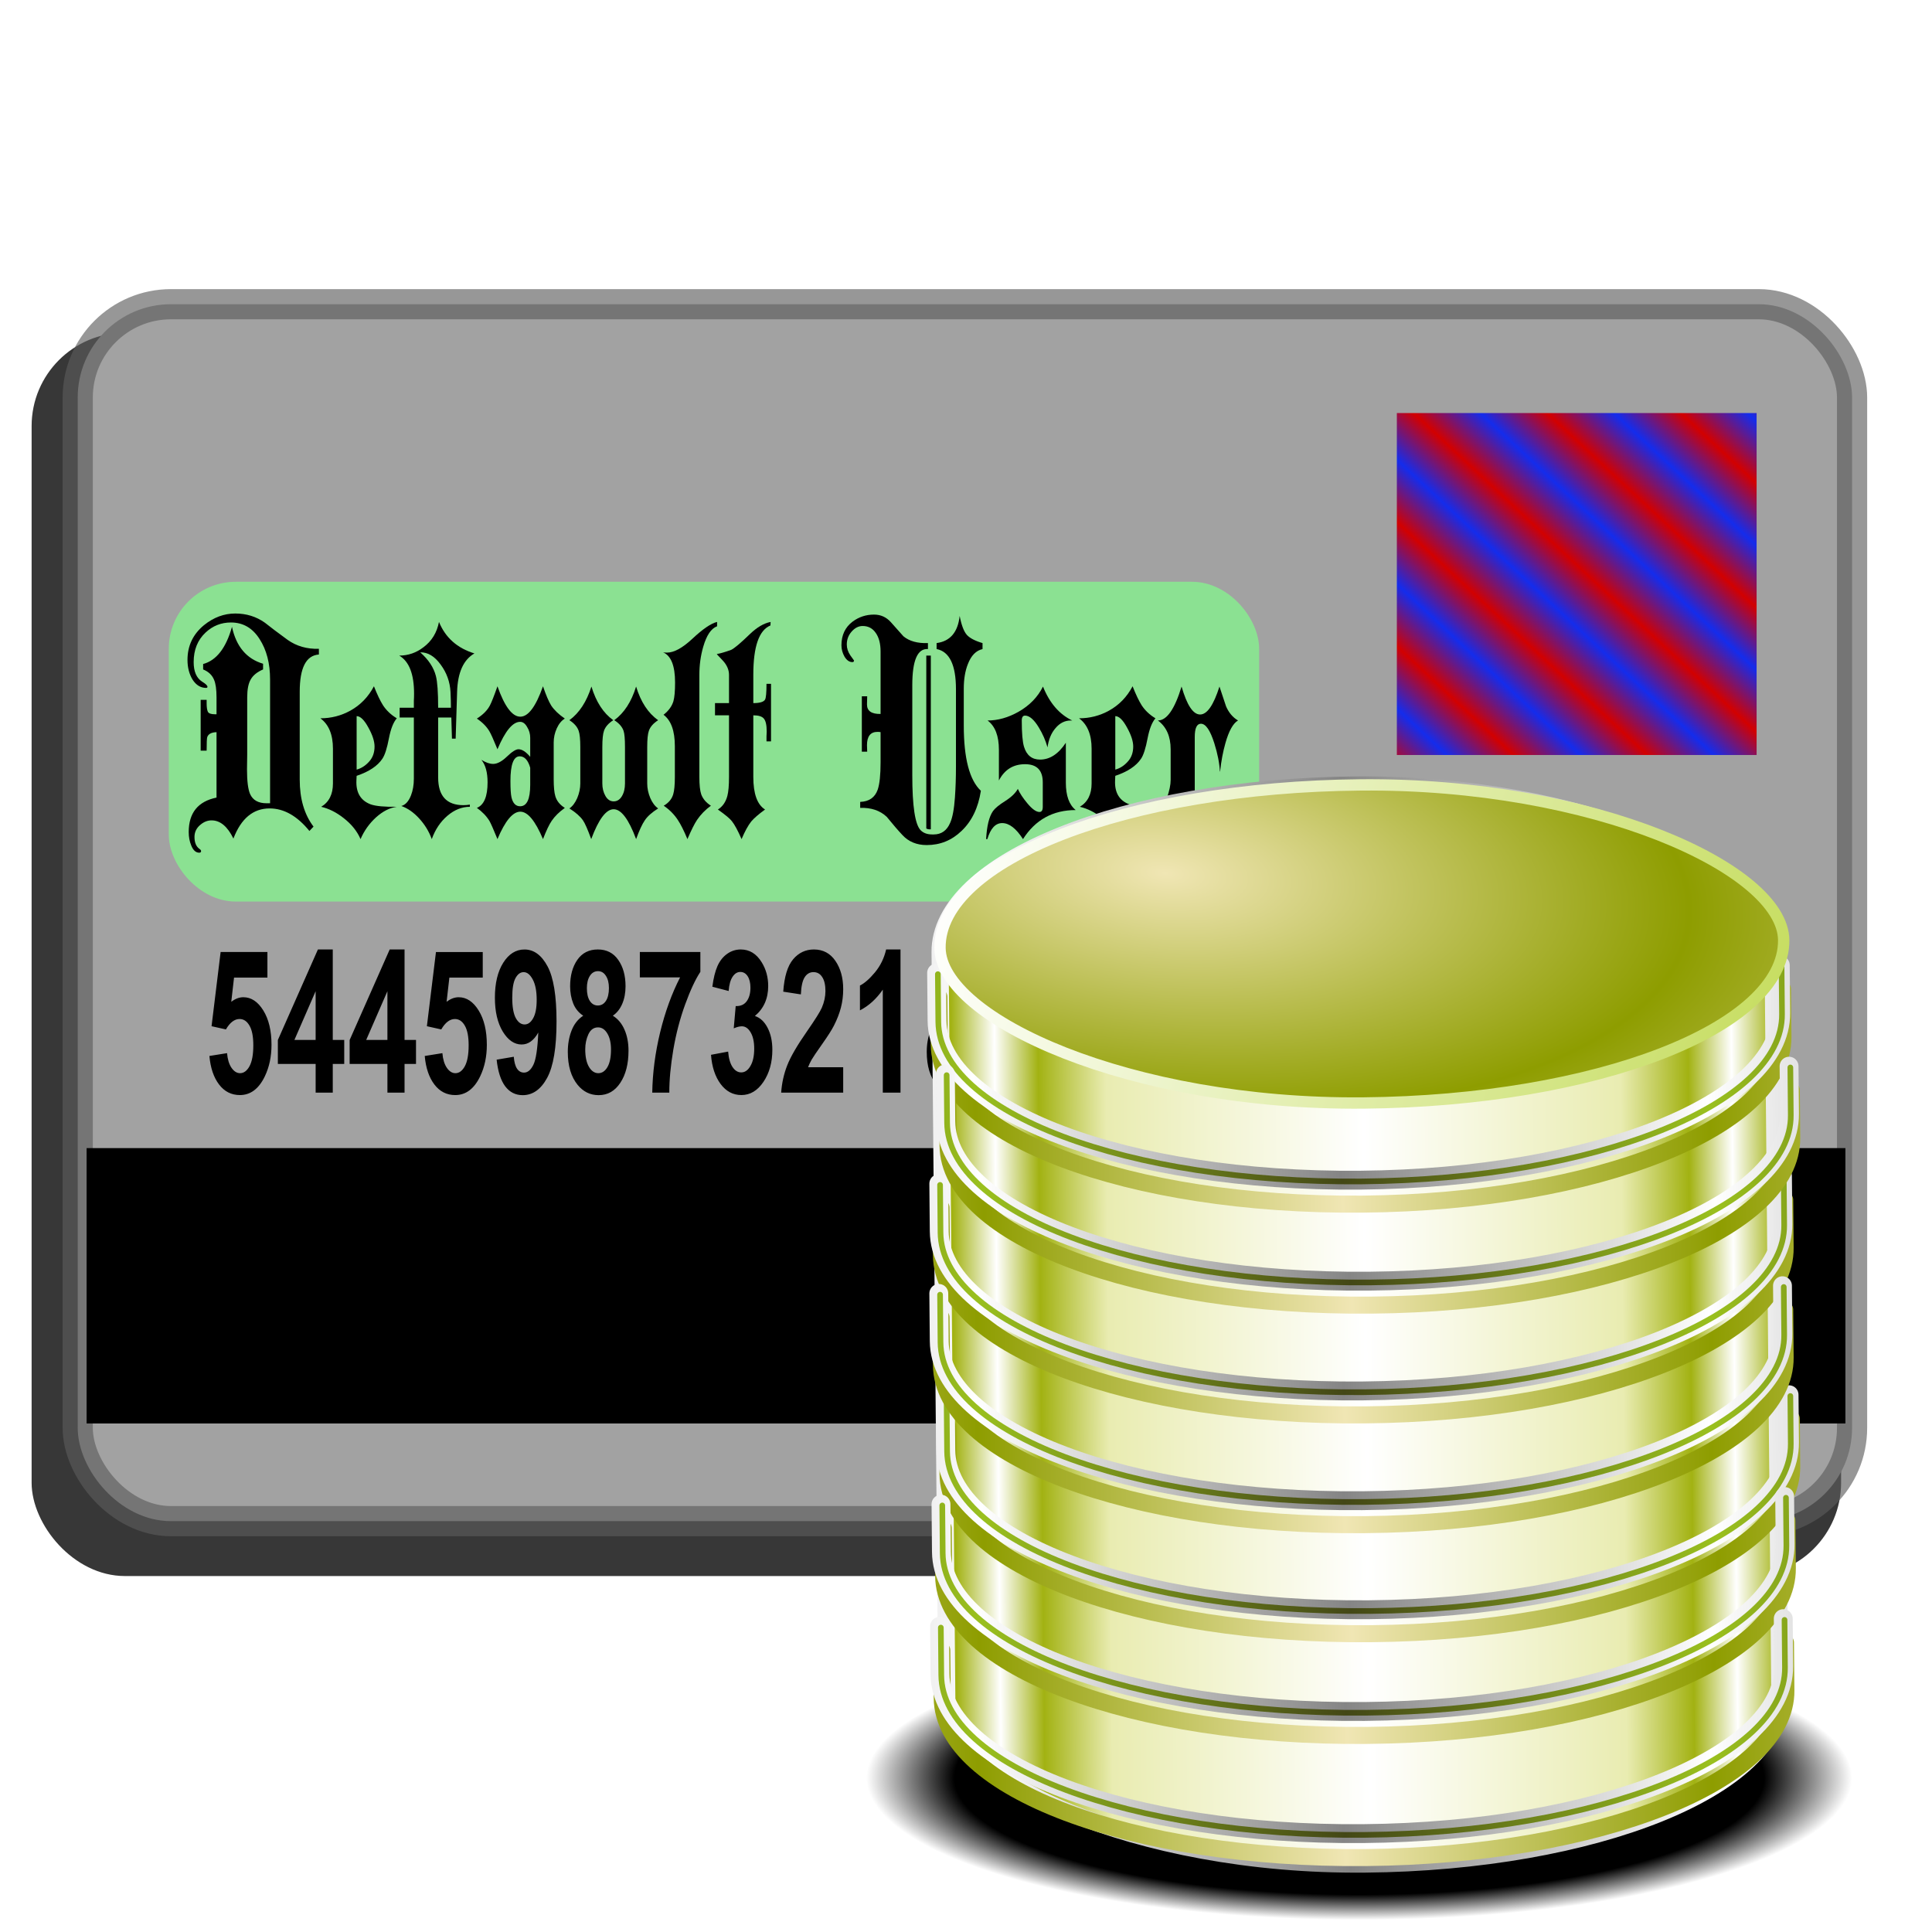<?xml version="1.0" encoding="UTF-8" standalone="no"?>
<svg
   xmlns:dc="http://purl.org/dc/elements/1.1/"
   xmlns:cc="http://creativecommons.org/ns#"
   xmlns:rdf="http://www.w3.org/1999/02/22-rdf-syntax-ns#"
   xmlns:svg="http://www.w3.org/2000/svg"
   xmlns="http://www.w3.org/2000/svg"
   xmlns:xlink="http://www.w3.org/1999/xlink"
   xmlns:sodipodi="http://sodipodi.sourceforge.net/DTD/sodipodi-0.dtd"
   xmlns:inkscape="http://www.inkscape.org/namespaces/inkscape"
   id="svg2"
   sodipodi:version="0.32"
   inkscape:version="1.0 (4035a4f, 2020-05-01)"
   width="256"
   height="256"
   version="1.0"
   sodipodi:docname="gnucash.svg"
   inkscape:output_extension="org.inkscape.output.svg.inkscape">
  <defs
     id="defs5">
    <linearGradient
       id="linearGradient929"
       inkscape:collect="always">
      <stop
         id="stop925"
         offset="0"
         style="stop-color:#000000;stop-opacity:1;" />
      <stop
         style="stop-color:#000000;stop-opacity:1"
         offset="0.821"
         id="stop933" />
      <stop
         id="stop927"
         offset="1"
         style="stop-color:#000000;stop-opacity:0;" />
    </linearGradient>
    <linearGradient
       id="linearGradient3391">
      <stop
         stop-opacity="1"
         stop-color="#142cec"
         id="stop3393" />
      <stop
         stop-opacity="1"
         stop-color="#d20000"
         offset="1"
         id="stop3395" />
    </linearGradient>
    <linearGradient
       inkscape:collect="always"
       xlink:href="#linearGradient3391"
       id="linearGradient3397"
       x1="185.09"
       y1="77.39"
       x2="189.2"
       y2="72.975"
       gradientUnits="userSpaceOnUse"
       spreadMethod="reflect" />
    <linearGradient
       id="linearGradient3586">
      <stop
         stop-opacity="1"
         stop-color="#434716"
         id="stop3588" />
      <stop
         stop-opacity="1"
         stop-color="#9ac01e"
         id="stop3590"
         offset="1" />
    </linearGradient>
    <linearGradient
       id="linearGradient3573">
      <stop
         stop-opacity="1"
         stop-color="#ffffff"
         id="stop3575" />
      <stop
         stop-opacity="1"
         stop-color="#bcd743"
         id="stop3577"
         offset="1" />
    </linearGradient>
    <linearGradient
       id="linearGradient3561">
      <stop
         stop-opacity="1"
         stop-color="#f0e6b4"
         id="stop3563" />
      <stop
         stop-opacity="1"
         stop-color="#8e9d00"
         offset="1"
         id="stop3565" />
    </linearGradient>
    <linearGradient
       id="linearGradient3545">
      <stop
         stop-opacity="1"
         stop-color="#ffffff"
         id="stop3547" />
      <stop
         stop-opacity="1"
         stop-color="#e9ecb1"
         id="stop3553"
         offset="0.698" />
      <stop
         stop-opacity="1"
         stop-color="#a2b212"
         offset="0.882"
         id="stop3555" />
      <stop
         stop-opacity="1"
         stop-color="#ffffff"
         offset="1"
         id="stop3549" />
    </linearGradient>
    <linearGradient
       inkscape:collect="always"
       id="linearGradient3529">
      <stop
         stop-opacity="1"
         stop-color="#858585"
         id="stop3531" />
      <stop
         stop-opacity="1"
         stop-color="#ffffff"
         offset="1"
         id="stop3533" />
    </linearGradient>
    <linearGradient
       inkscape:collect="always"
       xlink:href="#linearGradient3561"
       id="linearGradient3927"
       gradientUnits="userSpaceOnUse"
       gradientTransform="matrix(1.881,-0.017,0.017,1.881,-160.862,70.527)"
       spreadMethod="reflect"
       x1="55.922"
       y1="88.38"
       x2="81.77"
       y2="88.38" />
    <linearGradient
       inkscape:collect="always"
       xlink:href="#linearGradient3529"
       id="linearGradient3948"
       gradientUnits="userSpaceOnUse"
       gradientTransform="matrix(1.881,-0.017,0.017,1.881,-161.156,67.353)"
       spreadMethod="reflect"
       x1="55.922"
       y1="88.38"
       x2="81.77"
       y2="88.38" />
    <linearGradient
       inkscape:collect="always"
       xlink:href="#linearGradient3545"
       id="linearGradient3956"
       gradientUnits="userSpaceOnUse"
       gradientTransform="matrix(1.881,0,0,1.881,-161.228,57.617)"
       spreadMethod="reflect"
       x1="57.31"
       y1="74.18"
       x2="83.27"
       y2="74.18" />
    <linearGradient
       inkscape:collect="always"
       xlink:href="#linearGradient3529"
       id="linearGradient3958"
       gradientUnits="userSpaceOnUse"
       gradientTransform="matrix(1.881,0,0,1.881,-161.228,57.617)"
       spreadMethod="reflect"
       x1="55.922"
       y1="88.38"
       x2="81.77"
       y2="88.38" />
    <radialGradient
       inkscape:collect="always"
       xlink:href="#linearGradient3561"
       id="radialGradient3960"
       gradientUnits="userSpaceOnUse"
       gradientTransform="matrix(2.302,0.23,-0.103,1.03,-177.019,83.761)"
       spreadMethod="reflect"
       cx="43.48"
       cy="24.446"
       fx="43.48"
       fy="24.446"
       r="30.12" />
    <linearGradient
       inkscape:collect="always"
       xlink:href="#linearGradient3573"
       id="linearGradient3962"
       gradientUnits="userSpaceOnUse"
       gradientTransform="matrix(1.881,0,0,1.881,-161.228,57.617)"
       spreadMethod="reflect"
       x1="27.18"
       y1="33.27"
       x2="94.08"
       y2="55.805" />
    <linearGradient
       inkscape:collect="always"
       xlink:href="#linearGradient3586"
       id="linearGradient1262"
       gradientUnits="userSpaceOnUse"
       gradientTransform="matrix(1.881,-0.017,0.017,1.881,-160.987,67.521)"
       x1="55.922"
       y1="88.38"
       x2="81.77"
       y2="88.38"
       spreadMethod="reflect" />
    <linearGradient
       inkscape:collect="always"
       xlink:href="#linearGradient3561"
       id="linearGradient1293"
       gradientUnits="userSpaceOnUse"
       gradientTransform="matrix(1.881,-0.017,0.017,1.881,-160.862,70.527)"
       x1="55.922"
       y1="88.38"
       x2="81.77"
       y2="88.38"
       spreadMethod="reflect" />
    <linearGradient
       inkscape:collect="always"
       xlink:href="#linearGradient3529"
       id="linearGradient1295"
       gradientUnits="userSpaceOnUse"
       gradientTransform="matrix(1.881,-0.017,0.017,1.881,-161.156,67.353)"
       x1="55.922"
       y1="88.38"
       x2="81.77"
       y2="88.38"
       spreadMethod="reflect" />
    <linearGradient
       inkscape:collect="always"
       xlink:href="#linearGradient3586"
       id="linearGradient1297"
       gradientUnits="userSpaceOnUse"
       gradientTransform="matrix(1.881,-0.017,0.017,1.881,-160.987,67.521)"
       x1="55.922"
       y1="88.38"
       x2="81.77"
       y2="88.38"
       spreadMethod="reflect" />
    <linearGradient
       inkscape:collect="always"
       xlink:href="#linearGradient3561"
       id="linearGradient1307"
       gradientUnits="userSpaceOnUse"
       gradientTransform="matrix(1.881,-0.017,0.017,1.881,-160.862,70.527)"
       x1="55.922"
       y1="88.38"
       x2="81.77"
       y2="88.38"
       spreadMethod="reflect" />
    <linearGradient
       inkscape:collect="always"
       xlink:href="#linearGradient3529"
       id="linearGradient1309"
       gradientUnits="userSpaceOnUse"
       gradientTransform="matrix(1.881,-0.017,0.017,1.881,-161.156,67.353)"
       x1="55.922"
       y1="88.38"
       x2="81.77"
       y2="88.38"
       spreadMethod="reflect" />
    <linearGradient
       inkscape:collect="always"
       xlink:href="#linearGradient3586"
       id="linearGradient1311"
       gradientUnits="userSpaceOnUse"
       gradientTransform="matrix(1.881,-0.017,0.017,1.881,-160.987,67.521)"
       x1="55.922"
       y1="88.38"
       x2="81.77"
       y2="88.38"
       spreadMethod="reflect" />
    <linearGradient
       inkscape:collect="always"
       xlink:href="#linearGradient3561"
       id="linearGradient1559"
       gradientUnits="userSpaceOnUse"
       gradientTransform="matrix(1.881,-0.017,0.017,1.881,-160.862,70.527)"
       x1="55.922"
       y1="88.38"
       x2="81.77"
       y2="88.38"
       spreadMethod="reflect" />
    <linearGradient
       inkscape:collect="always"
       xlink:href="#linearGradient3529"
       id="linearGradient1561"
       gradientUnits="userSpaceOnUse"
       gradientTransform="matrix(1.881,-0.017,0.017,1.881,-161.156,67.353)"
       x1="55.922"
       y1="88.38"
       x2="81.77"
       y2="88.38"
       spreadMethod="reflect" />
    <linearGradient
       inkscape:collect="always"
       xlink:href="#linearGradient3586"
       id="linearGradient1563"
       gradientUnits="userSpaceOnUse"
       gradientTransform="matrix(1.881,-0.017,0.017,1.881,-160.987,67.521)"
       x1="55.922"
       y1="88.38"
       x2="81.77"
       y2="88.38"
       spreadMethod="reflect" />
    <linearGradient
       inkscape:collect="always"
       xlink:href="#linearGradient3561"
       id="linearGradient1573"
       gradientUnits="userSpaceOnUse"
       gradientTransform="matrix(1.881,-0.017,0.017,1.881,-160.862,70.527)"
       x1="55.922"
       y1="88.38"
       x2="81.77"
       y2="88.38"
       spreadMethod="reflect" />
    <linearGradient
       inkscape:collect="always"
       xlink:href="#linearGradient3529"
       id="linearGradient1575"
       gradientUnits="userSpaceOnUse"
       gradientTransform="matrix(1.881,-0.017,0.017,1.881,-161.156,67.353)"
       x1="55.922"
       y1="88.38"
       x2="81.77"
       y2="88.38"
       spreadMethod="reflect" />
    <linearGradient
       inkscape:collect="always"
       xlink:href="#linearGradient3586"
       id="linearGradient1577"
       gradientUnits="userSpaceOnUse"
       gradientTransform="matrix(1.881,-0.017,0.017,1.881,-160.987,67.521)"
       x1="55.922"
       y1="88.38"
       x2="81.77"
       y2="88.38"
       spreadMethod="reflect" />
    <linearGradient
       inkscape:collect="always"
       xlink:href="#linearGradient3561"
       id="linearGradient1587"
       gradientUnits="userSpaceOnUse"
       gradientTransform="matrix(1.881,-0.017,0.017,1.881,-160.862,70.527)"
       x1="55.922"
       y1="88.38"
       x2="81.77"
       y2="88.38"
       spreadMethod="reflect" />
    <linearGradient
       inkscape:collect="always"
       xlink:href="#linearGradient3529"
       id="linearGradient1589"
       gradientUnits="userSpaceOnUse"
       gradientTransform="matrix(1.881,-0.017,0.017,1.881,-161.156,67.353)"
       x1="55.922"
       y1="88.38"
       x2="81.77"
       y2="88.38"
       spreadMethod="reflect" />
    <linearGradient
       inkscape:collect="always"
       xlink:href="#linearGradient3586"
       id="linearGradient1591"
       gradientUnits="userSpaceOnUse"
       gradientTransform="matrix(1.881,-0.017,0.017,1.881,-160.987,67.521)"
       x1="55.922"
       y1="88.38"
       x2="81.77"
       y2="88.38"
       spreadMethod="reflect" />
    <linearGradient
       inkscape:collect="always"
       xlink:href="#linearGradient3561"
       id="linearGradient1593"
       gradientUnits="userSpaceOnUse"
       gradientTransform="matrix(1.881,-0.017,0.017,1.881,-160.862,70.527)"
       x1="55.922"
       y1="88.38"
       x2="81.77"
       y2="88.38"
       spreadMethod="reflect" />
    <linearGradient
       inkscape:collect="always"
       xlink:href="#linearGradient3529"
       id="linearGradient1595"
       gradientUnits="userSpaceOnUse"
       gradientTransform="matrix(1.881,-0.017,0.017,1.881,-161.156,67.353)"
       x1="55.922"
       y1="88.38"
       x2="81.77"
       y2="88.38"
       spreadMethod="reflect" />
    <linearGradient
       inkscape:collect="always"
       xlink:href="#linearGradient3586"
       id="linearGradient1597"
       gradientUnits="userSpaceOnUse"
       gradientTransform="matrix(1.881,-0.017,0.017,1.881,-160.987,67.521)"
       x1="55.922"
       y1="88.38"
       x2="81.77"
       y2="88.38"
       spreadMethod="reflect" />
    <radialGradient
       gradientUnits="userSpaceOnUse"
       gradientTransform="matrix(1,0,0,0.288,0,168.984)"
       r="65.308"
       fy="231.262"
       fx="180.112"
       cy="231.262"
       cx="180.112"
       id="radialGradient931"
       xlink:href="#linearGradient929"
       inkscape:collect="always" />
    <filter
       height="1.028"
       y="-0.014"
       width="1.019"
       x="-0.01"
       id="filter941"
       style="color-interpolation-filters:sRGB"
       inkscape:collect="always">
      <feGaussianBlur
         id="feGaussianBlur943"
         stdDeviation="0.969"
         inkscape:collect="always" />
    </filter>
  </defs>
  <sodipodi:namedview
     inkscape:window-height="1056"
     inkscape:window-width="1920"
     inkscape:pageshadow="2"
     inkscape:pageopacity="0.0"
     guidetolerance="10.0"
     gridtolerance="10.0"
     objecttolerance="10.0"
     borderopacity="1.0"
     bordercolor="#666666"
     pagecolor="#ffffff"
     id="base"
     showgrid="false"
     inkscape:zoom="3.4375"
     inkscape:cx="126.16616"
     inkscape:cy="131.48406"
     inkscape:window-x="0"
     inkscape:window-y="0"
     inkscape:current-layer="svg2"
     inkscape:window-maximized="1"
     inkscape:document-rotation="0" />
  <rect
     style="fill:#000000;fill-opacity:0.782;stroke:none;filter:url(#filter941)"
     ry="12.359"
     y="44.092"
     x="4.19"
     height="164.741"
     width="239.765"
     id="rect935"
     stroke-dasharray="none"
     stroke-opacity="0.633"
     fill="#a2a2a2"
     stroke="#5c5c5c"
     stroke-linejoin="round"
     fill-opacity="1"
     stroke-linecap="round"
     stroke-width="4"
     stroke-miterlimit="4"
     rx="12.359" />
  <ellipse
     ry="18.82"
     rx="65.308"
     cy="235.625"
     cx="180.112"
     id="path923"
     style="fill:url(#radialGradient931);fill-opacity:1;stroke-width:1.505;stroke-linecap:round;stroke-linejoin:round;stroke-opacity:0.665" />
  <rect
     rx="12.359"
     stroke-miterlimit="4"
     stroke-width="4"
     stroke-linecap="round"
     fill-opacity="1"
     stroke-linejoin="round"
     stroke="#5c5c5c"
     fill="#a2a2a2"
     stroke-opacity="0.633"
     stroke-dasharray="none"
     id="rect2603"
     width="235.11"
     height="161.25"
     x="10.299"
     y="40.31"
     ry="12.359" />
  <rect
     stroke-miterlimit="4"
     stroke-width="4"
     stroke-linecap="round"
     fill-opacity="1"
     stroke-linejoin="round"
     stroke="none"
     fill="#000000"
     stroke-opacity="0.633"
     stroke-dasharray="none"
     id="rect3375"
     width="233.05"
     height="36.487"
     x="11.476"
     y="152.13" />
  <rect
     rx="8.879"
     fill-opacity="1"
     stroke="none"
     fill="#8be192"
     id="rect3377"
     width="144.48"
     height="42.37"
     x="22.363"
     y="77.09"
     ry="8.879" />
  <path
     font-size="28px"
     font-variant="normal"
     font-stretch="normal"
     stroke-width="1"
     stroke-linecap="butt"
     font-weight="bold"
     fill-opacity="1"
     stroke-linejoin="miter"
     font-style="normal"
     stroke="none"
     fill="#000000"
     font-family="Arial"
     stroke-opacity="1"
     d="m 27.75,139.921 2.336,-0.374 c 0.067,0.816 0.264,1.465 0.592,1.946 0.328,0.472 0.706,0.709 1.135,0.709 0.49,0 0.904,-0.305 1.243,-0.915 0.339,-0.619 0.509,-1.546 0.509,-2.783 -7e-6,-1.16 -0.17,-2.027 -0.509,-2.603 -0.334,-0.584 -0.77,-0.876 -1.31,-0.876 -0.673,10e-6 -1.277,0.46 -1.811,1.379 l -1.903,-0.425 1.202,-9.832 h 6.2 v 3.389 h -4.423 l -0.367,3.209 c 0.523,-0.404 1.057,-0.606 1.602,-0.606 1.04,1e-5 1.922,0.584 2.645,1.753 0.723,1.168 1.085,2.685 1.085,4.549 -9e-6,1.555 -0.292,2.942 -0.876,4.162 -0.796,1.667 -1.9,2.5 -3.313,2.5 -1.129,0 -2.05,-0.468 -2.762,-1.405 -0.712,-0.936 -1.138,-2.195 -1.277,-3.776 m 14.077,4.858 v -3.801 h -5.007 v -3.17 l 5.307,-11.997 h 1.969 v 11.984 h 1.519 v 3.183 h -1.519 v 3.801 h -2.27 m 0,-6.984 v -6.456 l -2.812,6.456 h 2.812 m 9.513,6.984 v -3.801 h -5.007 v -3.17 l 5.307,-11.997 h 1.969 v 11.984 h 1.519 v 3.183 h -1.519 v 3.801 h -2.27 m 0,-6.984 v -6.456 l -2.812,6.456 h 2.812 m 4.948,2.126 2.336,-0.374 c 0.067,0.816 0.264,1.465 0.592,1.946 0.328,0.472 0.706,0.709 1.135,0.709 0.49,0 0.904,-0.305 1.243,-0.915 0.339,-0.619 0.509,-1.546 0.509,-2.783 -6e-6,-1.16 -0.17,-2.027 -0.509,-2.603 -0.334,-0.584 -0.77,-0.876 -1.31,-0.876 -0.673,10e-6 -1.277,0.46 -1.811,1.379 l -1.903,-0.425 1.202,-9.832 h 6.2 v 3.389 h -4.423 l -0.367,3.209 c 0.523,-0.404 1.057,-0.606 1.602,-0.606 1.04,1e-5 1.922,0.584 2.645,1.753 0.723,1.168 1.085,2.685 1.085,4.549 -9e-6,1.555 -0.292,2.942 -0.876,4.162 -0.796,1.667 -1.9,2.5 -3.313,2.5 -1.129,0 -2.05,-0.468 -2.762,-1.405 -0.712,-0.936 -1.138,-2.195 -1.277,-3.776 m 9.529,0.49 2.27,-0.387 c 0.056,0.713 0.2,1.241 0.434,1.585 0.234,0.344 0.542,0.515 0.926,0.515 0.484,0 0.896,-0.344 1.235,-1.031 0.339,-0.687 0.556,-2.113 0.651,-4.278 -0.59,1.057 -1.327,1.585 -2.211,1.585 -0.962,0 -1.794,-0.571 -2.495,-1.714 -0.695,-1.151 -1.043,-2.646 -1.043,-4.484 -1e-6,-1.916 0.367,-3.458 1.101,-4.626 0.74,-1.177 1.68,-1.765 2.82,-1.765 1.241,2e-5 2.259,0.743 3.054,2.229 0.795,1.478 1.193,3.913 1.193,7.306 -8e-6,3.453 -0.414,5.945 -1.243,7.474 -0.829,1.529 -1.908,2.294 -3.238,2.294 -0.957,0 -1.73,-0.391 -2.32,-1.173 -0.59,-0.79 -0.968,-1.967 -1.135,-3.531 m 5.307,-7.912 c -6e-6,-1.168 -0.175,-2.075 -0.526,-2.719 -0.345,-0.644 -0.745,-0.966 -1.202,-0.966 -0.434,2e-5 -0.796,0.266 -1.085,0.799 -0.284,0.524 -0.426,1.387 -0.426,2.59 -3e-6,1.22 0.156,2.118 0.467,2.693 0.312,0.567 0.701,0.85 1.168,0.85 0.451,10e-6 0.829,-0.275 1.135,-0.825 0.312,-0.55 0.467,-1.357 0.467,-2.423 m 6.167,2.088 c -0.606,-0.395 -1.049,-0.936 -1.327,-1.624 -0.273,-0.696 -0.409,-1.456 -0.409,-2.281 -10e-7,-1.409 0.317,-2.573 0.951,-3.492 0.64,-0.919 1.547,-1.379 2.72,-1.379 1.163,2e-5 2.064,0.46 2.704,1.379 0.645,0.919 0.968,2.083 0.968,3.492 -1.2e-5,0.876 -0.147,1.658 -0.442,2.345 -0.295,0.679 -0.709,1.198 -1.243,1.559 0.679,0.421 1.193,1.035 1.544,1.843 0.356,0.808 0.534,1.74 0.534,2.796 -1.3e-5,1.744 -0.362,3.161 -1.085,4.252 -0.718,1.091 -1.674,1.637 -2.87,1.637 -1.113,0 -2.039,-0.451 -2.779,-1.353 -0.873,-1.065 -1.31,-2.526 -1.31,-4.381 -10e-7,-1.022 0.164,-1.959 0.492,-2.809 0.328,-0.859 0.846,-1.521 1.552,-1.984 m 0.484,-3.647 c -6e-6,0.722 0.131,1.284 0.392,1.688 0.267,0.404 0.62,0.606 1.06,0.606 0.445,1e-5 0.801,-0.202 1.068,-0.606 0.267,-0.412 0.401,-0.979 0.401,-1.701 -6e-6,-0.679 -0.134,-1.22 -0.401,-1.624 -0.261,-0.412 -0.609,-0.619 -1.043,-0.619 -0.451,2e-5 -0.809,0.206 -1.076,0.619 -0.267,0.412 -0.401,0.958 -0.401,1.637 m -0.217,8.093 c -7e-6,0.997 0.164,1.774 0.492,2.332 0.334,0.558 0.748,0.838 1.243,0.838 0.484,0 0.885,-0.266 1.202,-0.799 0.317,-0.541 0.476,-1.319 0.476,-2.332 -7e-6,-0.885 -0.161,-1.594 -0.484,-2.126 -0.323,-0.541 -0.732,-0.812 -1.227,-0.812 -0.573,1e-5 -1.001,0.305 -1.285,0.915 -0.278,0.61 -0.417,1.271 -0.417,1.984 m 7.235,-9.523 v -3.363 h 8.019 v 2.629 c -0.662,1.005 -1.335,2.448 -2.019,4.33 -0.684,1.881 -1.207,3.883 -1.569,6.005 -0.356,2.113 -0.531,4.003 -0.526,5.67 h -2.261 c 0.039,-2.612 0.387,-5.275 1.043,-7.989 0.662,-2.715 1.544,-5.142 2.645,-7.281 h -5.332 m 9.429,10.257 2.27,-0.425 c 0.072,0.893 0.267,1.576 0.584,2.049 0.317,0.472 0.701,0.709 1.152,0.709 0.484,0 0.89,-0.283 1.218,-0.851 0.334,-0.567 0.501,-1.332 0.501,-2.294 -6e-6,-0.911 -0.159,-1.632 -0.476,-2.165 -0.317,-0.533 -0.704,-0.799 -1.16,-0.799 -0.3,1e-5 -0.659,0.09 -1.076,0.271 l 0.259,-2.951 c 0.634,0.026 1.118,-0.185 1.452,-0.631 0.334,-0.455 0.501,-1.057 0.501,-1.804 -6e-6,-0.636 -0.122,-1.143 -0.367,-1.521 -0.245,-0.378 -0.57,-0.567 -0.976,-0.567 -0.401,2e-5 -0.743,0.215 -1.026,0.644 -0.284,0.43 -0.456,1.057 -0.517,1.881 l -2.161,-0.567 c 0.15,-1.143 0.376,-2.053 0.676,-2.732 0.306,-0.687 0.729,-1.224 1.268,-1.611 0.545,-0.395 1.154,-0.593 1.827,-0.593 1.152,2e-5 2.075,0.567 2.77,1.701 0.573,0.928 0.859,1.976 0.859,3.144 -1e-5,1.658 -0.587,2.981 -1.761,3.969 0.701,0.232 1.26,0.752 1.677,1.559 0.423,0.808 0.634,1.783 0.634,2.925 -1e-5,1.658 -0.392,3.071 -1.177,4.24 -0.784,1.168 -1.761,1.753 -2.929,1.753 -1.107,0 -2.025,-0.49 -2.754,-1.469 -0.729,-0.988 -1.152,-2.277 -1.268,-3.866 m 17.515,1.649 v 3.363 h -8.219 c 0.089,-1.271 0.356,-2.474 0.801,-3.608 0.445,-1.143 1.324,-2.655 2.637,-4.536 1.057,-1.521 1.705,-2.551 1.944,-3.093 0.323,-0.747 0.484,-1.486 0.484,-2.216 -10e-6,-0.808 -0.142,-1.426 -0.426,-1.856 -0.278,-0.438 -0.665,-0.657 -1.16,-0.657 -0.49,2e-5 -0.879,0.228 -1.168,0.683 -0.289,0.455 -0.456,1.211 -0.501,2.268 l -2.336,-0.361 c 0.139,-1.993 0.576,-3.423 1.31,-4.291 0.734,-0.868 1.652,-1.301 2.754,-1.301 1.207,2e-5 2.156,0.503 2.845,1.508 0.69,1.005 1.035,2.255 1.035,3.75 -2e-5,0.851 -0.1,1.662 -0.3,2.435 -0.195,0.765 -0.506,1.568 -0.935,2.41 -0.284,0.558 -0.796,1.362 -1.535,2.41 -0.74,1.048 -1.21,1.744 -1.41,2.088 -0.195,0.344 -0.353,0.679 -0.476,1.005 h 4.656 m 7.593,3.363 h -2.345 v -13.646 c -0.857,1.237 -1.866,2.152 -3.029,2.745 v -3.286 c 0.612,-0.309 1.277,-0.893 1.994,-1.753 0.718,-0.868 1.21,-1.877 1.477,-3.028 h 1.903 v 18.968 m 5.524,-10.193 c -0.606,-0.395 -1.049,-0.936 -1.327,-1.624 -0.273,-0.696 -0.409,-1.456 -0.409,-2.281 0,-1.409 0.317,-2.573 0.951,-3.492 0.64,-0.919 1.547,-1.379 2.72,-1.379 1.163,2e-5 2.064,0.46 2.704,1.379 0.645,0.919 0.968,2.083 0.968,3.492 -1e-5,0.876 -0.147,1.658 -0.442,2.345 -0.295,0.679 -0.709,1.198 -1.243,1.559 0.679,0.421 1.193,1.035 1.544,1.843 0.356,0.808 0.534,1.74 0.534,2.796 -1e-5,1.744 -0.362,3.161 -1.085,4.252 -0.718,1.091 -1.674,1.637 -2.871,1.637 -1.113,0 -2.039,-0.451 -2.779,-1.353 -0.873,-1.065 -1.31,-2.526 -1.31,-4.381 -1e-5,-1.022 0.164,-1.959 0.492,-2.809 0.328,-0.859 0.846,-1.521 1.552,-1.984 m 0.484,-3.647 c 0,0.722 0.131,1.284 0.392,1.688 0.267,0.404 0.62,0.606 1.06,0.606 0.445,1e-5 0.801,-0.202 1.068,-0.606 0.267,-0.412 0.401,-0.979 0.401,-1.701 0,-0.679 -0.134,-1.22 -0.401,-1.624 -0.261,-0.412 -0.609,-0.619 -1.043,-0.619 -0.451,2e-5 -0.809,0.206 -1.076,0.619 -0.267,0.412 -0.401,0.958 -0.401,1.637 m -0.217,8.093 c -1e-5,0.997 0.164,1.774 0.492,2.332 0.334,0.558 0.748,0.838 1.243,0.838 0.484,0 0.885,-0.266 1.202,-0.799 0.317,-0.541 0.476,-1.319 0.476,-2.332 -1e-5,-0.885 -0.161,-1.594 -0.484,-2.126 -0.323,-0.541 -0.732,-0.812 -1.227,-0.812 -0.573,1e-5 -1.001,0.305 -1.285,0.915 -0.278,0.61 -0.417,1.271 -0.417,1.984 m 11.832,5.747 v -3.801 h -5.007 v -3.17 l 5.307,-11.997 h 1.969 v 11.984 h 1.519 v 3.183 h -1.519 v 3.801 h -2.27 m 0,-6.984 v -6.456 l -2.812,6.456 h 2.812 m 4.915,-8.286 v -3.363 h 8.019 v 2.629 c -0.662,1.005 -1.335,2.448 -2.019,4.33 -0.684,1.881 -1.207,3.883 -1.569,6.005 -0.356,2.113 -0.531,4.003 -0.526,5.67 h -2.261 c 0.039,-2.612 0.387,-5.275 1.043,-7.989 0.662,-2.715 1.544,-5.142 2.645,-7.281 h -5.332"
     id="text3384"
     inkscape:connector-curvature="0" />
  <rect
     stroke-miterlimit="4"
     stroke-width="4"
     stroke-linecap="round"
     fill-opacity="1"
     stroke-linejoin="round"
     stroke="none"
     fill="url(#linearGradient3397)"
     stroke-opacity="0.633"
     stroke-dasharray="none"
     id="rect3389"
     width="47.669"
     height="45.31"
     x="185.09"
     y="54.731" />
  <g
     font-size="31.33"
     font-variant="normal"
     letter-spacing="0"
     font-stretch="normal"
     stroke-width="1"
     stroke-linecap="butt"
     font-weight="normal"
     fill-opacity="1"
     line-height="125%"
     stroke-linejoin="miter"
     word-spacing="0"
     font-style="normal"
     stroke="none"
     fill="#000000"
     font-family="Blackletter"
     stroke-opacity="1"
     transform="scale(0.871,1.148)"
     id="text4528">
    <path
       d="m 48.511,75.546 q -2.914,0.157 -2.914,4.293 l 0,10.152 q 0,3.321 2.099,5.42 l -0.627,0.501 q -2.789,-2.601 -6.047,-2.601 -3.76,0 -5.514,3.478 -1.347,-2.099 -3.321,-2.099 -0.909,0 -1.692,0.501 -0.909,0.564 -0.909,1.41 0,0.971 0.752,1.379 0.251,0.125 0.251,0.251 0,0.188 -0.282,0.188 -0.783,0 -1.222,-0.846 -0.376,-0.689 -0.376,-1.535 0,-3.321 4.23,-3.979 l 0,-7.551 q -1.159,0.031 -1.41,0.564 -0.094,0.188 -0.094,1.567 l -0.909,0 0,-5.859 0.909,0 0,0.407 q 0,0.658 0.188,0.971 0.219,0.282 1.034,0.282 l 0.282,0 0,-1.943 q 0,-1.379 -0.376,-2.037 -0.439,-0.815 -1.661,-1.191 l 0,-0.627 q 3.039,-0.627 4.387,-4.293 0.971,3.415 4.731,4.261 l 0,0.658 q -1.347,0.439 -1.88,1.159 -0.533,0.689 -0.533,2.068 l 0,4.167 q 0,1.034 0,2.413 -0.031,1.379 -0.031,1.723 0,2.037 0.47,2.851 0.627,1.065 2.507,1.065 l 0.533,0 0,-14.287 q 0,-2.789 -1.598,-4.668 -1.598,-1.911 -4.355,-1.911 -2.225,0 -3.854,1.159 -1.817,1.285 -1.817,3.415 0,1.629 1.285,2.256 0.815,0.376 0.815,0.595 0,0.125 -0.219,0.125 -1.222,0 -2.037,-0.94 -0.783,-0.971 -0.783,-2.287 0,-2.444 2.507,-4.011 2.193,-1.347 4.762,-1.347 2.538,0 4.512,1.065 1.128,0.689 3.447,1.974 2.037,1.097 4.762,1.034 l 0,0.658 z"
       id="path4533" />
    <path
       d="m 60.365,93.123 q -1.598,0.157 -3.165,1.222 -1.535,1.065 -2.35,2.507 -0.783,-1.379 -2.601,-2.444 -1.629,-0.971 -3.384,-1.285 1.786,-0.815 1.786,-2.695 l 0,-4.011 q 0,-2.444 -1.911,-3.509 2.444,0 4.543,-0.877 2.319,-0.971 3.603,-2.82 0.752,1.441 1.379,2.193 0.783,0.909 2.099,1.504 -0.783,0.689 -1.191,2.287 -0.439,1.755 -1.003,2.381 -1.097,1.253 -3.917,1.974 l -0.031,0.533 q -0.125,2.099 2.162,2.757 1.159,0.313 3.979,0.282 z m -3.384,-6.956 q 0,-0.909 -0.94,-2.193 -0.94,-1.316 -1.786,-1.316 l 0,6.172 q 1.065,-0.219 1.88,-0.909 0.846,-0.689 0.846,-1.755 z"
       id="path4535" />
    <path
       d="m 72.171,75.421 q -2.507,1.097 -2.632,4.449 l -0.219,5.389 -0.564,0 -0.094,-2.444 -2.005,0 0,6.924 q 0,3.196 3.854,3.196 0.407,0 0.971,-0.063 l 0,0.251 q -1.817,0 -3.415,1.034 -1.598,1.034 -2.381,2.695 -0.627,-1.316 -1.911,-2.381 -1.285,-1.065 -2.726,-1.441 0.94,-0.188 1.473,-1.222 0.439,-0.846 0.439,-1.943 l 0,-7.05 -2.162,0 0,-1.128 2.162,0 0,-0.815 q 0.031,-0.345 0.031,-0.815 0,-3.384 -2.256,-4.387 2.037,0 3.697,-0.971 1.88,-1.065 2.35,-2.914 1.473,2.726 5.389,3.635 z m -3.572,6.266 q 0,-0.815 -0.063,-1.817 -0.125,-1.755 -1.504,-3.165 -1.379,-1.441 -3.102,-1.41 1.88,1.253 2.381,2.726 0.345,1.003 0.345,3.666 l 1.943,0 z"
       id="path4537" />
    <path
       d="m 85.925,93.249 q -1.316,0.721 -2.005,1.504 -0.564,0.627 -1.316,2.099 -1.755,-3.165 -3.447,-3.165 -1.723,0 -3.478,3.165 -0.909,-1.692 -1.222,-2.099 -0.689,-0.846 -1.911,-1.504 1.629,-0.501 1.629,-2.945 0,-1.723 -0.94,-2.601 1.003,0.47 1.786,0.47 0.94,0 2.099,-0.846 1.159,-0.846 1.755,-0.846 0.815,0 1.786,0.877 l 0,-2.193 q 0,-0.689 -0.47,-1.253 -0.439,-0.595 -1.065,-0.595 -1.692,0 -3.447,3.165 -0.877,-1.629 -1.222,-2.068 -0.627,-0.815 -1.911,-1.473 1.379,-0.658 1.974,-1.504 0.376,-0.533 1.159,-2.225 1.629,3.509 3.478,3.509 1.817,0 3.447,-3.509 0.689,1.535 1.253,2.225 0.689,0.783 2.068,1.504 -0.752,0.345 -1.222,1.128 -0.47,0.783 -0.47,1.629 l 0,4.23 q 0,1.347 0.251,1.974 0.313,0.815 1.441,1.347 z m -5.264,-2.663 0,-1.974 q -0.501,-1.316 -1.598,-1.316 -1.41,0 -1.41,2.851 0,1.347 0.157,1.88 0.313,1.034 1.316,1.034 1.535,0 1.535,-2.475 z"
       id="path4539" />
    <path
       d="m 100.125,93.311 q -1.441,0.689 -2.037,1.379 -0.595,0.658 -1.316,2.162 -1.692,-3.447 -3.415,-3.447 -1.723,0 -3.415,3.447 -0.815,-1.692 -1.253,-2.162 -0.627,-0.689 -2.068,-1.379 0.721,-0.376 1.191,-1.191 0.47,-0.846 0.47,-1.692 l 0,-4.199 q 0,-1.347 -0.251,-1.88 -0.313,-0.689 -1.41,-1.222 2.256,-1.253 3.353,-3.885 1.065,2.663 3.321,3.885 -1.097,0.533 -1.41,1.222 -0.251,0.533 -0.251,1.88 l 0,4.199 q 0,0.815 0.47,1.441 0.47,0.627 1.253,0.627 0.783,0 1.253,-0.595 0.47,-0.595 0.47,-1.473 l 0,-4.199 q 0,-1.41 -0.219,-1.88 -0.313,-0.689 -1.41,-1.222 2.256,-1.253 3.321,-3.885 1.065,2.663 3.353,3.885 -1.097,0.533 -1.41,1.222 -0.251,0.533 -0.251,1.88 l 0,4.199 q 0,0.846 0.47,1.692 0.47,0.815 1.191,1.191 z"
       id="path4541" />
    <path
       d="m 109.089,72.287 q -1.347,0.376 -2.099,2.35 -0.595,1.535 -0.595,3.259 l 0,11.781 q 0,1.379 0.282,2.005 0.376,0.783 1.473,1.316 -1.253,0.689 -2.099,1.629 -0.564,0.627 -1.473,2.225 -0.783,-1.441 -1.473,-2.225 -0.815,-0.94 -2.131,-1.629 1.128,-0.501 1.441,-1.316 0.251,-0.627 0.251,-2.005 l 0,-3.541 q 0,-2.663 -1.723,-3.635 1.159,-0.689 1.504,-1.567 0.251,-0.658 0.251,-2.162 0,-2.883 -1.817,-3.478 0.219,0.031 0.595,0.031 1.598,0 3.854,-1.598 2.381,-1.692 3.76,-1.943 l 0,0.501 z"
       id="path4543" />
    <path
       d="m 117.296,85.572 -0.689,0 0,-0.564 q 0.031,-0.251 0.031,-0.564 0,-1.128 -0.439,-1.504 -0.407,-0.376 -1.598,-0.376 l 0,7.112 q 0,2.914 1.786,3.76 -1.473,0.815 -2.099,1.379 -0.721,0.689 -1.473,2.037 -0.846,-1.473 -1.473,-2.068 -0.439,-0.439 -2.131,-1.347 1.065,-0.501 1.441,-1.567 0.251,-0.721 0.251,-2.193 l 0,-7.112 -2.131,0 0,-1.41 2.131,0 0,-3.259 q 0,-0.846 -0.877,-1.598 -0.094,-0.094 -0.971,-0.783 l 0.031,-0.031 q 0.752,-0.094 2.131,-0.47 0.721,-0.251 2.851,-1.817 1.629,-1.191 3.165,-1.41 l -0.031,0.407 q -2.601,0.815 -2.601,5.671 l 0,3.29 q 1.473,0 1.786,-0.407 0.219,-0.282 0.219,-1.817 l 0.689,0 0,6.642 z"
       id="path4545" />
    <path
       d="m 141.607,95.724 -0.251,0 q -0.188,0 -0.439,-0.094 l 0,-19.959 0.689,0 0,20.053 z m 7.864,-20.805 q -1.473,0.251 -2.225,1.723 -0.627,1.191 -0.627,2.851 l 0,4.23 q 0,5.702 2.601,7.551 -0.595,2.945 -2.945,4.637 -2.225,1.629 -5.295,1.629 -2.287,0 -3.697,-1.159 -0.971,-0.783 -2.381,-2.099 -1.535,-1.097 -4.042,-1.034 l 0,-0.689 q 2.037,-0.063 2.663,-1.41 0.439,-0.971 0.439,-3.165 l 0,-3.478 q -0.157,-0.031 -0.47,-0.031 -1.598,0 -1.598,1.535 0,0.407 0.031,0.752 l -0.815,0 0,-6.392 0.815,0 q -0.031,0.533 -0.031,0.94 0,1.128 2.068,1.097 l 0,-7.206 q 0,-1.347 -0.721,-2.131 -0.721,-0.815 -2.005,-0.815 -0.94,0 -1.692,0.658 -0.721,0.627 -0.721,1.473 0,0.658 0.533,1.253 0.564,0.595 0.564,0.595 0,0.188 -0.251,0.188 -0.689,0 -1.191,-0.627 -0.47,-0.627 -0.47,-1.316 0,-1.755 1.692,-2.726 1.441,-0.815 3.259,-0.815 1.535,0 2.569,0.877 0.627,0.533 1.911,1.629 1.347,0.846 3.729,0.783 l 0,0.689 q -2.381,-0.125 -2.381,4.167 l 0,10.402 q 0,5.326 1.253,6.329 0.627,0.501 1.786,0.501 l 0.219,0 q 1.755,0 2.507,-1.347 0.533,-0.909 0.721,-2.914 0.157,-1.661 0.157,-3.572 l 0,-8.93 q 0,-4.199 -2.945,-4.637 l 0,-0.689 q 3.102,-0.313 3.509,-3.133 0.407,1.598 1.097,2.193 0.689,0.564 2.381,0.94 l 0,0.689 z"
       id="path4547" />
    <path
       d="m 163.649,93.499 q -5.201,0 -8.021,3.353 -1.567,-1.849 -3.165,-1.849 -1.535,0 -2.256,1.849 l -0.188,0 q 0.157,-2.256 1.034,-3.227 0.47,-0.501 1.849,-1.159 1.379,-0.658 1.943,-1.41 0.439,0.752 1.441,1.661 1.097,1.003 1.849,1.003 0.501,0 0.501,-0.595 l 0,-2.82 q 0,-2.099 -2.695,-2.099 -2.695,0 -3.979,1.88 l 0,-3.541 q 0,-2.413 -1.723,-3.384 2.35,0 4.7,-1.003 2.538,-1.097 3.729,-2.914 1.504,2.851 4.449,3.917 l -0.219,0 q -1.347,0 -2.319,0.877 -0.971,0.846 -1.222,2.225 -0.439,-1.191 -1.316,-2.287 -1.097,-1.379 -2.099,-1.379 -0.501,0 -0.501,0.564 0,2.193 0.345,3.039 0.595,1.473 2.444,1.473 2.225,0 3.917,-1.943 l 0,4.606 q 0,2.256 1.504,3.165 z"
       id="path4549" />
    <path
       d="m 175.78,93.123 q -1.598,0.157 -3.165,1.222 -1.535,1.065 -2.35,2.507 -0.783,-1.379 -2.601,-2.444 -1.629,-0.971 -3.384,-1.285 1.786,-0.815 1.786,-2.695 l 0,-4.011 q 0,-2.444 -1.911,-3.509 2.444,0 4.543,-0.877 2.319,-0.971 3.603,-2.82 0.752,1.441 1.379,2.193 0.783,0.909 2.099,1.504 -0.783,0.689 -1.191,2.287 -0.439,1.755 -1.003,2.381 -1.097,1.253 -3.917,1.974 l -0.031,0.533 q -0.125,2.099 2.162,2.757 1.159,0.313 3.979,0.282 z m -3.384,-6.956 q 0,-0.909 -0.94,-2.193 -0.94,-1.316 -1.786,-1.316 l 0,6.172 q 1.065,-0.219 1.88,-0.909 0.846,-0.689 0.846,-1.755 z"
       id="path4551" />
    <path
       d="m 188.338,83.16 q -1.128,0.501 -1.911,2.601 -0.564,1.504 -0.815,3.29 l -0.031,0 q -0.094,-1.441 -0.846,-3.259 -0.94,-2.256 -2.037,-2.256 -0.94,0 -0.94,1.535 l 0,6.36 q 1.41,1.598 2.695,1.911 0.658,0.157 3.321,0.157 -1.755,0.564 -2.945,1.316 -0.94,0.595 -2.475,2.037 -0.689,-1.253 -2.695,-2.287 -1.974,-1.065 -3.478,-1.065 0.721,-0.063 1.347,-1.41 0.564,-1.222 0.564,-2.068 l 0,-3.541 q 0,-2.225 -1.943,-3.321 2.037,0 3.603,-3.917 1.222,3.227 2.82,3.227 1.598,0 2.945,-3.227 l 1.003,2.287 q 0.627,1.097 1.817,1.629 z"
       id="path4553" />
  </g>
  <g
     id="g1643"
     transform="translate(232.739,-3.948)">
    <rect
       stroke-miterlimit="4"
       stroke-width="2.257"
       stroke-linecap="round"
       fill-opacity="1"
       stroke-linejoin="round"
       stroke="url(#linearGradient3958)"
       fill="url(#linearGradient3956)"
       stroke-opacity="1"
       stroke-dasharray="none"
       transform="rotate(-0.522)"
       id="rect3919"
       width="110.37"
       height="143"
       x="-109.36"
       y="107.47"
       ry="21.655"
       rx="55.18" />
    <g
       transform="translate(1.164,51.392)"
       id="g1275">
      <path
         stroke-miterlimit="4"
         stroke-width="2.257"
         stroke-linecap="round"
         fill-opacity="1"
         stroke-linejoin="round"
         stroke="url(#linearGradient3927)"
         fill="none"
         stroke-opacity="1"
         stroke-dasharray="none"
         id="rect3895"
         d="m 3.452,140.542 0.058,6.322 c 0.109,11.996 -24.733,21.881 -55.699,22.163 -30.967,0.282 -55.985,-9.148 -56.094,-21.144 l -0.058,-6.322"
         sodipodi:nodetypes="csssc" />
      <path
         stroke-miterlimit="4"
         stroke-width="2.5"
         stroke-linecap="round"
         fill-opacity="1"
         stroke-linejoin="round"
         stroke="url(#linearGradient3948)"
         fill="none"
         stroke-opacity="1"
         stroke-dasharray="none"
         id="rect3911"
         d="m 3.158,137.368 0.058,6.322 c 0.109,11.996 -24.733,21.881 -55.699,22.163 -30.967,0.282 -55.985,-9.148 -56.094,-21.144 l -0.058,-6.322"
         sodipodi:nodetypes="csssc" />
      <path
         stroke-miterlimit="4"
         stroke-width="0.752"
         stroke-linecap="round"
         fill-opacity="1"
         stroke-linejoin="round"
         stroke="url(#linearGradient1262)"
         fill="none"
         stroke-opacity="1"
         stroke-dasharray="none"
         sodipodi:nodetypes="ccscc"
         id="path1260"
         d="m 3.327,137.537 0.058,6.322 c 0.109,11.996 -24.733,21.881 -55.699,22.163 -30.967,0.282 -55.985,-9.148 -56.094,-21.144 l -0.058,-6.322"
         inkscape:connector-curvature="0" />
    </g>
    <g
       transform="translate(0,-5.527)"
       id="g1291">
      <path
         stroke-miterlimit="4"
         stroke-width="2.257"
         stroke-linecap="round"
         fill-opacity="1"
         stroke-linejoin="round"
         stroke="url(#linearGradient1293)"
         fill="none"
         stroke-opacity="1"
         stroke-dasharray="none"
         id="path1285"
         d="m 3.452,140.542 0.058,6.322 c 0.109,11.996 -24.733,21.881 -55.699,22.163 -30.967,0.282 -55.985,-9.148 -56.094,-21.144 l -0.058,-6.322"
         sodipodi:nodetypes="csssc" />
      <path
         stroke-miterlimit="4"
         stroke-width="2.5"
         stroke-linecap="round"
         fill-opacity="1"
         stroke-linejoin="round"
         stroke="url(#linearGradient1295)"
         fill="none"
         stroke-opacity="1"
         stroke-dasharray="none"
         id="path1287"
         d="m 3.158,137.368 0.058,6.322 c 0.109,11.996 -24.733,21.881 -55.699,22.163 -30.967,0.282 -55.985,-9.148 -56.094,-21.144 l -0.058,-6.322"
         sodipodi:nodetypes="csssc" />
      <path
         stroke-miterlimit="4"
         stroke-width="0.752"
         stroke-linecap="round"
         fill-opacity="1"
         stroke-linejoin="round"
         stroke="url(#linearGradient1297)"
         fill="none"
         stroke-opacity="1"
         stroke-dasharray="none"
         sodipodi:nodetypes="ccscc"
         id="path1289"
         d="m 3.327,137.537 0.058,6.322 c 0.109,11.996 -24.733,21.881 -55.699,22.163 -30.967,0.282 -55.985,-9.148 -56.094,-21.144 l -0.058,-6.322"
         inkscape:connector-curvature="0" />
    </g>
    <g
       transform="translate(0.291,22.4)"
       id="g1305">
      <path
         stroke-miterlimit="4"
         stroke-width="2.257"
         stroke-linecap="round"
         fill-opacity="1"
         stroke-linejoin="round"
         stroke="url(#linearGradient1307)"
         fill="none"
         stroke-opacity="1"
         stroke-dasharray="none"
         id="path1299"
         d="m 3.452,140.542 0.058,6.322 c 0.109,11.996 -24.733,21.881 -55.699,22.163 -30.967,0.282 -55.985,-9.148 -56.094,-21.144 l -0.058,-6.322"
         sodipodi:nodetypes="csssc" />
      <path
         stroke-miterlimit="4"
         stroke-width="2.5"
         stroke-linecap="round"
         fill-opacity="1"
         stroke-linejoin="round"
         stroke="url(#linearGradient1309)"
         fill="none"
         stroke-opacity="1"
         stroke-dasharray="none"
         id="path1301"
         d="m 3.158,137.368 0.058,6.322 c 0.109,11.996 -24.733,21.881 -55.699,22.163 -30.967,0.282 -55.985,-9.148 -56.094,-21.144 l -0.058,-6.322"
         sodipodi:nodetypes="csssc" />
      <path
         stroke-miterlimit="4"
         stroke-width="0.752"
         stroke-linecap="round"
         fill-opacity="1"
         stroke-linejoin="round"
         stroke="url(#linearGradient1311)"
         fill="none"
         stroke-opacity="1"
         stroke-dasharray="none"
         sodipodi:nodetypes="ccscc"
         id="path1303"
         d="m 3.327,137.537 0.058,6.322 c 0.109,11.996 -24.733,21.881 -55.699,22.163 -30.967,0.282 -55.985,-9.148 -56.094,-21.144 l -0.058,-6.322"
         inkscape:connector-curvature="0" />
    </g>
    <g
       transform="translate(0.582,64.873)"
       id="g1557">
      <path
         stroke-miterlimit="4"
         stroke-width="2.257"
         stroke-linecap="round"
         fill-opacity="1"
         stroke-linejoin="round"
         stroke="url(#linearGradient1559)"
         fill="none"
         stroke-opacity="1"
         stroke-dasharray="none"
         id="path1551"
         d="m 3.452,140.542 0.058,6.322 c 0.109,11.996 -24.733,21.881 -55.699,22.163 -30.967,0.282 -55.985,-9.148 -56.094,-21.144 l -0.058,-6.322"
         sodipodi:nodetypes="csssc" />
      <path
         stroke-miterlimit="4"
         stroke-width="2.5"
         stroke-linecap="round"
         fill-opacity="1"
         stroke-linejoin="round"
         stroke="url(#linearGradient1561)"
         fill="none"
         stroke-opacity="1"
         stroke-dasharray="none"
         id="path1553"
         d="m 3.158,137.368 0.058,6.322 c 0.109,11.996 -24.733,21.881 -55.699,22.163 -30.967,0.282 -55.985,-9.148 -56.094,-21.144 l -0.058,-6.322"
         sodipodi:nodetypes="csssc" />
      <path
         stroke-miterlimit="4"
         stroke-width="0.752"
         stroke-linecap="round"
         fill-opacity="1"
         stroke-linejoin="round"
         stroke="url(#linearGradient1563)"
         fill="none"
         stroke-opacity="1"
         stroke-dasharray="none"
         sodipodi:nodetypes="ccscc"
         id="path1555"
         d="m 3.327,137.537 0.058,6.322 c 0.109,11.996 -24.733,21.881 -55.699,22.163 -30.967,0.282 -55.985,-9.148 -56.094,-21.144 l -0.058,-6.322"
         inkscape:connector-curvature="0" />
    </g>
    <g
       transform="translate(0.291,36.945)"
       id="g1571">
      <path
         stroke-miterlimit="4"
         stroke-width="2.257"
         stroke-linecap="round"
         fill-opacity="1"
         stroke-linejoin="round"
         stroke="url(#linearGradient1573)"
         fill="none"
         stroke-opacity="1"
         stroke-dasharray="none"
         id="path1565"
         d="m 3.452,140.542 0.058,6.322 c 0.109,11.996 -24.733,21.881 -55.699,22.163 -30.967,0.282 -55.985,-9.148 -56.094,-21.144 l -0.058,-6.322"
         sodipodi:nodetypes="csssc" />
      <path
         stroke-miterlimit="4"
         stroke-width="2.5"
         stroke-linecap="round"
         fill-opacity="1"
         stroke-linejoin="round"
         stroke="url(#linearGradient1575)"
         fill="none"
         stroke-opacity="1"
         stroke-dasharray="none"
         id="path1567"
         d="m 3.158,137.368 0.058,6.322 c 0.109,11.996 -24.733,21.881 -55.699,22.163 -30.967,0.282 -55.985,-9.148 -56.094,-21.144 l -0.058,-6.322"
         sodipodi:nodetypes="csssc" />
      <path
         stroke-miterlimit="4"
         stroke-width="0.752"
         stroke-linecap="round"
         fill-opacity="1"
         stroke-linejoin="round"
         stroke="url(#linearGradient1577)"
         fill="none"
         stroke-opacity="1"
         stroke-dasharray="none"
         sodipodi:nodetypes="ccscc"
         id="path1569"
         d="m 3.327,137.537 0.058,6.322 c 0.109,11.996 -24.733,21.881 -55.699,22.163 -30.967,0.282 -55.985,-9.148 -56.094,-21.144 l -0.058,-6.322"
         inkscape:connector-curvature="0" />
    </g>
    <g
       transform="translate(0.393,81.057)"
       id="g1585">
      <path
         stroke-miterlimit="4"
         stroke-width="2.257"
         stroke-linecap="round"
         fill-opacity="1"
         stroke-linejoin="round"
         stroke="url(#linearGradient1587)"
         fill="none"
         stroke-opacity="1"
         stroke-dasharray="none"
         id="path1579"
         d="m 3.452,140.542 0.058,6.322 c 0.109,11.996 -24.733,21.881 -55.699,22.163 -30.967,0.282 -55.985,-9.148 -56.094,-21.144 l -0.058,-6.322"
         sodipodi:nodetypes="csssc" />
      <path
         stroke-miterlimit="4"
         stroke-width="2.5"
         stroke-linecap="round"
         fill-opacity="1"
         stroke-linejoin="round"
         stroke="url(#linearGradient1589)"
         fill="none"
         stroke-opacity="1"
         stroke-dasharray="none"
         id="path1581"
         d="m 3.158,137.368 0.058,6.322 c 0.109,11.996 -24.733,21.881 -55.699,22.163 -30.967,0.282 -55.985,-9.148 -56.094,-21.144 l -0.058,-6.322"
         sodipodi:nodetypes="csssc" />
      <path
         stroke-miterlimit="4"
         stroke-width="0.752"
         stroke-linecap="round"
         fill-opacity="1"
         stroke-linejoin="round"
         stroke="url(#linearGradient1591)"
         fill="none"
         stroke-opacity="1"
         stroke-dasharray="none"
         sodipodi:nodetypes="ccscc"
         id="path1583"
         d="m 3.327,137.537 0.058,6.322 c 0.109,11.996 -24.733,21.881 -55.699,22.163 -30.967,0.282 -55.985,-9.148 -56.094,-21.144 l -0.058,-6.322"
         inkscape:connector-curvature="0" />
    </g>
    <g
       transform="translate(1.164,7.855)"
       id="g1283">
      <path
         stroke-miterlimit="4"
         stroke-width="2.257"
         stroke-linecap="round"
         fill-opacity="1"
         stroke-linejoin="round"
         stroke="url(#linearGradient1593)"
         fill="none"
         stroke-opacity="1"
         stroke-dasharray="none"
         sodipodi:nodetypes="csssc"
         d="m 3.452,140.542 0.058,6.322 c 0.109,11.996 -24.733,21.881 -55.699,22.163 -30.967,0.282 -55.985,-9.148 -56.094,-21.144 l -0.058,-6.322"
         id="path1277" />
      <path
         stroke-miterlimit="4"
         stroke-width="2.5"
         stroke-linecap="round"
         fill-opacity="1"
         stroke-linejoin="round"
         stroke="url(#linearGradient1595)"
         fill="none"
         stroke-opacity="1"
         stroke-dasharray="none"
         sodipodi:nodetypes="csssc"
         d="m 3.158,137.368 0.058,6.322 c 0.109,11.996 -24.733,21.881 -55.699,22.163 -30.967,0.282 -55.985,-9.148 -56.094,-21.144 l -0.058,-6.322"
         id="path1279" />
      <path
         stroke-miterlimit="4"
         stroke-width="0.752"
         stroke-linecap="round"
         fill-opacity="1"
         stroke-linejoin="round"
         stroke="url(#linearGradient1597)"
         fill="none"
         stroke-opacity="1"
         stroke-dasharray="none"
         inkscape:connector-curvature="0"
         d="m 3.327,137.537 0.058,6.322 c 0.109,11.996 -24.733,21.881 -55.699,22.163 -30.967,0.282 -55.985,-9.148 -56.094,-21.144 l -0.058,-6.322"
         id="path1281"
         sodipodi:nodetypes="ccscc" />
    </g>
    <rect
       stroke-miterlimit="4"
       stroke-width="1.504"
       stroke-linecap="round"
       fill-opacity="1"
       stroke-linejoin="round"
       stroke="url(#linearGradient3962)"
       fill="url(#radialGradient3960)"
       stroke-opacity="1"
       stroke-dasharray="none"
       transform="rotate(-0.522)"
       rx="55.899"
       ry="21.08"
       y="107.47"
       x="-109.36"
       height="42.15"
       width="111.8"
       id="rect3921" />
  </g>
</svg>
